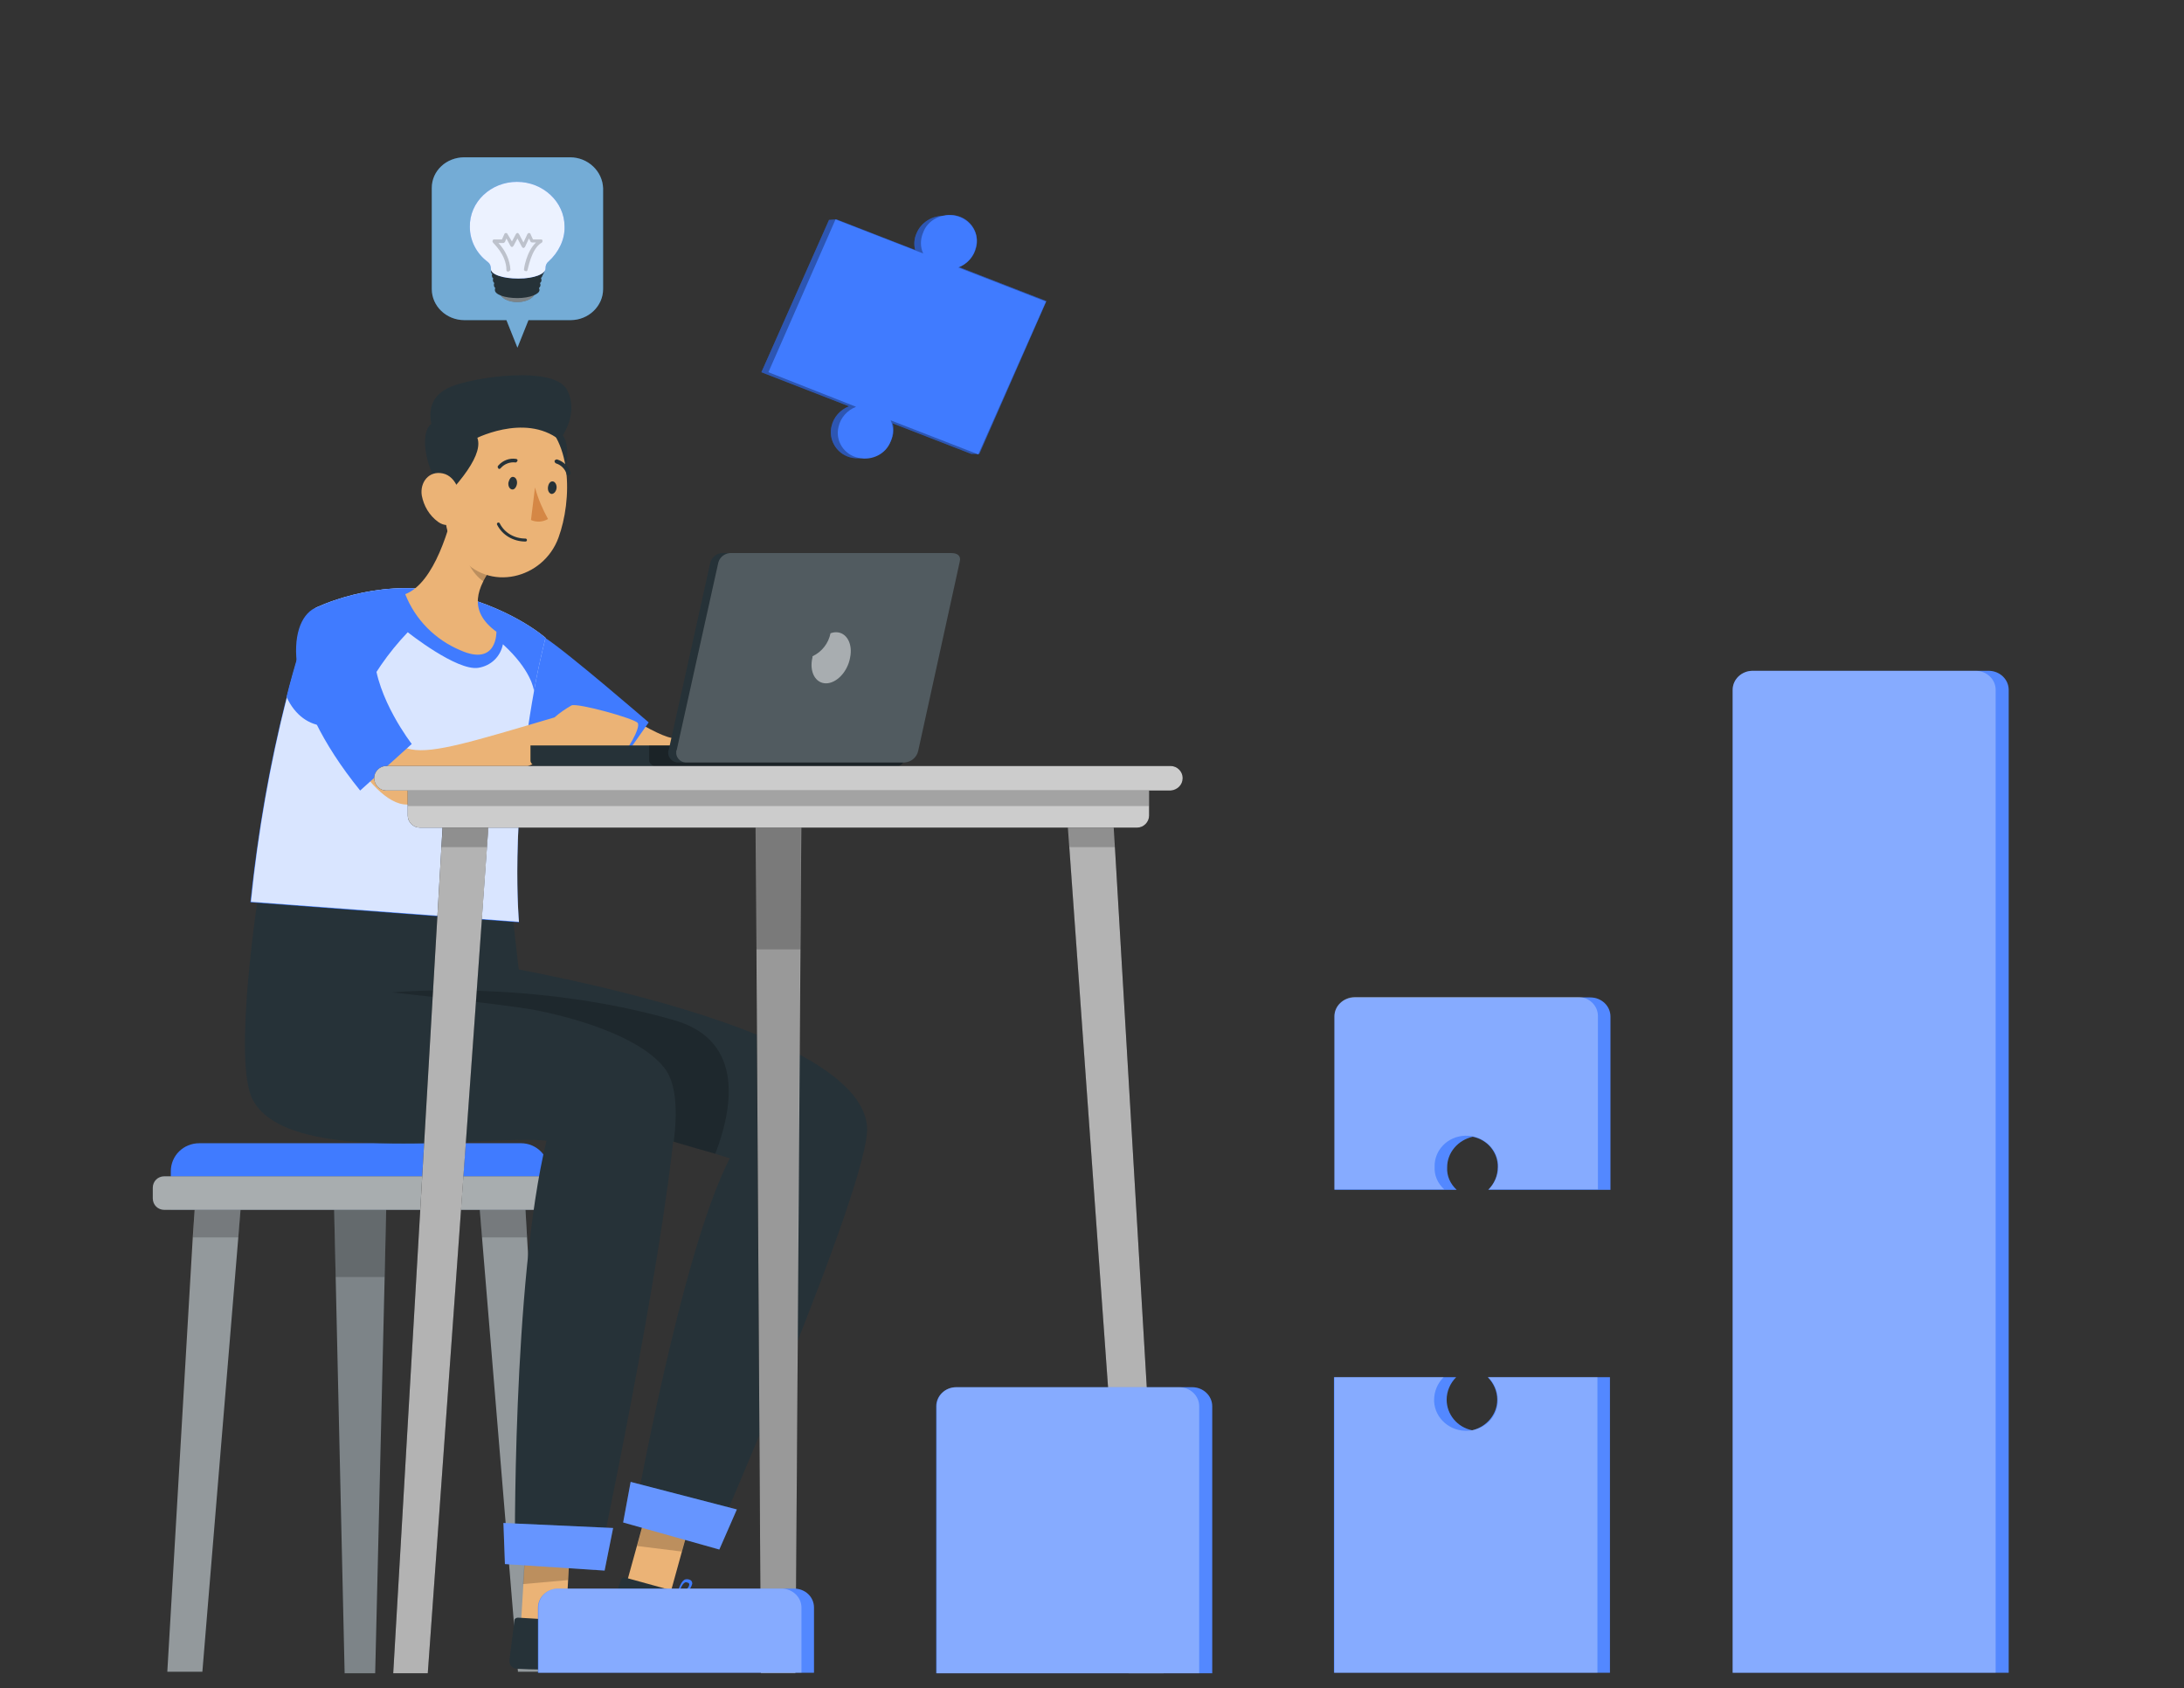 <?xml version="1.0" encoding="utf-8"?>
<!-- Generator: Adobe Illustrator 24.0.1, SVG Export Plug-In . SVG Version: 6.00 Build 0)  -->
<svg version="1.1" id="Camada_1" xmlns="http://www.w3.org/2000/svg" xmlns:xlink="http://www.w3.org/1999/xlink" x="0px" y="0px"
	 viewBox="0 0 436 337" style="enable-background:new 0 0 436 337;" xml:space="preserve">
<rect x="0" y="0" width="436" height="337" fill="#333333" stroke="none"/>
<style type="text/css">
	.st0{fill:#263238;}
	.st1{opacity:0.4;fill:#FFFFFF;enable-background:new    ;}
	.st2{opacity:0.2;enable-background:new    ;}
	.st3{opacity:0.5;fill:#FFFFFF;enable-background:new    ;}
	.st4{fill:#407BFF;}
	.st5{opacity:0.6;fill:#FFFFFF;enable-background:new    ;}
	.st6{fill:#EBB376;}
	.st7{opacity:0.2;fill:#FFFFFF;enable-background:new    ;}
	.st8{opacity:0.8;fill:#FFFFFF;enable-background:new    ;}
	.st9{fill:#D58745;}
	.st10{fill:none;stroke:#263238;stroke-width:0.594;stroke-linecap:round;stroke-linejoin:round;}
	.st11{opacity:0.3;enable-background:new    ;}
	.st12{opacity:0.7;fill:#FFFFFF;enable-background:new    ;}
	.st13{fill:#1774BA;}
	.st14{opacity:0.9;fill:#FFFFFF;enable-background:new    ;}
	.st15{opacity:0.2;}
	.st16{opacity:0.1;fill:#FFFFFF;enable-background:new    ;}
	.st17{opacity:0.3;fill:#FFFFFF;enable-background:new    ;}
</style>
<g>
	<g id="freepik--Character--inject-3">
		<polygon class="st0" points="77.2,236.9 76.8,254.5 74.9,334 68.8,334 67,254.5 66.6,236.9 		"/>
		<polygon class="st1" points="77.2,236.9 76.8,254.5 74.9,334 68.8,334 67,254.5 66.6,236.9 		"/>
		<polygon class="st2" points="77.2,236.9 76.8,254.9 67,254.9 66.6,236.9 		"/>
		<polygon class="st0" points="110.4,333.7 104.7,238.1 95.5,238.1 103.4,333.7 		"/>
		<polygon class="st3" points="103.4,333.7 110.4,333.7 105.2,246.7 104.7,238 95.5,238 96.2,246.7 		"/>
		<polygon class="st2" points="95.5,238 96.2,247 105.2,247 104.7,238 		"/>
		<polygon class="st0" points="40.4,333.7 48.3,238.1 39.1,238.1 33.4,333.7 		"/>
		<polygon class="st3" points="40.4,333.7 47.6,246.7 48.3,238 39.1,238 38.5,246.7 33.4,333.7 		"/>
		<polygon class="st2" points="48.3,238 47.6,247 38.5,247 39.1,238 		"/>
		<path class="st4" d="M39.8,228.2H104c3.1,0,5.6,2.5,5.6,5.6v7.6l0,0H34.1l0,0v-7.6C34.1,230.7,36.6,228.2,39.8,228.2L39.8,228.2z"
			/>
		<path class="st0" d="M32.8,234.8H111c1.3,0,2.3,1,2.3,2.3v2.1c0,1.3-1,2.3-2.3,2.3H32.8c-1.3,0-2.3-1-2.3-2.3v-2.1
			C30.5,235.8,31.5,234.8,32.8,234.8z"/>
		<path class="st5" d="M32.8,234.8H111c1.3,0,2.3,1,2.3,2.3v2.1c0,1.3-1,2.3-2.3,2.3H32.8c-1.3,0-2.3-1-2.3-2.3v-2.1
			C30.5,235.8,31.5,234.8,32.8,234.8z"/>
		<g id="freepik--group--inject-3">
			<path class="st6" d="M118.7,138.8c0,0,13.3,9,16,8.5c2.7-0.6,27.2-4.2,27.2-4.2l1.4,6.9c0,0-22.7,2.9-29.9,4.2
				c-7.2,1.3-19.7-6.5-19.7-6.5L118.7,138.8z"/>
			<path class="st4" d="M108.8,127.3c4.5,2.9,20.7,16.9,20.7,16.9l-7.8,11.1l-21.9-11.1L108.8,127.3z"/>
			<polygon class="st6" points="103.9,325.8 112.9,324.6 114.1,303.2 105.2,304.4 			"/>
			<polygon class="st2" points="105.2,304.4 114.1,303.2 113.4,315.4 104.4,316.2 			"/>
			<path class="st0" d="M104.3,200.1l-2.2-19.4l-50.4-3c0,0-5.4,34.3-1.2,41.9c7.3,13.5,47,6.8,58.6,8.1
				c-6.9,28.3-6.3,83.8-6.3,83.8l16.6,1.3c0,0,12.7-59.7,15.3-88.1C136.4,205.5,120.5,206,104.3,200.1z"/>
			<polygon class="st4" points="100.8,312.2 120.7,313.5 122.4,305 100.5,304 			"/>
			<polygon class="st6" points="124.6,317.8 133.7,318.5 139.4,297.9 130.3,297.2 			"/>
			<path class="st4" d="M135,318.9C135,318.9,135,318.9,135,318.9L135,318.9c0.8,0.5,1.6,0.8,2.3,1c0.6,0.2,1.2,0.2,1.8,0
				c0.4-0.2,0.6-0.6,0.6-1.1c0-0.3-0.1-0.5-0.3-0.7c-0.8-0.3-1.7-0.3-2.5-0.1c0.6-0.4,1.1-1.1,1.3-1.9c0-0.4-0.2-0.7-0.6-0.8
				c-0.3-0.1-0.6-0.1-0.9,0c-1.1,0.6-1.5,3.1-1.6,3.3l0,0h-0.2C134.9,318.8,134.9,318.9,135,318.9z M135.6,318.4l-0.2,0.1
				c0.2-0.8,0.7-2.3,1.3-2.6c0.2-0.1,0.3-0.1,0.5,0h0.1c0.3,0.1,0.3,0.3,0.3,0.4C137.6,316.9,136.5,317.9,135.6,318.4L135.6,318.4z
				 M135.6,318.9c1.2-0.4,2.9-0.7,3.4-0.3c0.1,0.1,0.2,0.2,0.1,0.4c0,0.3-0.1,0.5-0.4,0.7C138.3,319.9,137.1,319.6,135.6,318.9
				L135.6,318.9z"/>
			<polygon class="st2" points="130.3,297.2 139.4,297.9 136.1,309.7 127.2,308.6 			"/>
			<path class="st0" d="M142.4,308.2l-15.9-4.7c0,0,9.5-53.7,19.2-72.3c-0.7-0.2-1.7-0.5-2.9-0.9c-2.1-0.6-5-1.4-8.3-2.4
				c-23.2-6.4-70.1-18.5-70.1-18.5l21.5-18.9c0,0,85.4,11.9,87.2,34.4C173.9,235.8,142.4,308.2,142.4,308.2z"/>
			<polygon class="st4" points="124.4,303.9 143.6,309.3 147.1,301.3 125.9,295.8 			"/>
			<path class="st2" d="M142.8,230.3c-2.1-0.6-5-1.4-8.3-2.4c0.7-5.5,0.7-11.7-2-14.9c-5.2-6.4-18.7-10.1-26.3-11.5
				c-6.4-1.1-27.9-3.4-27.9-3.4s27.9-2.7,56.5,5.6C148.9,207.9,146.1,221.7,142.8,230.3z"/>
			<polygon class="st7" points="100.8,312.2 120.7,313.5 122.4,305 100.5,304 			"/>
			<polygon class="st7" points="124.4,303.9 143.6,309.3 147.1,301.3 125.9,295.8 			"/>
			<path class="st0" d="M134.6,317.6l-9.8-2.7c-0.3-0.1-0.7,0.1-0.8,0.4l0,0l-2.7,7.6c-0.2,0.9,0.3,1.7,1.1,2
				c3.4,0.9,5.1,1.1,9.4,2.3c2.7,0.7,7.8,2.4,11.6,2.9s4.1-3.3,2.5-3.8c-3.7-1.2-8.1-5.1-10.1-7.7
				C135.6,318.1,135.1,317.7,134.6,317.6z"/>
			<path class="st4" d="M113.8,324.6h0.2c0,0,0.2,0.1,0.2,0.1c0,0,0,0,0,0.1c0,0,0.1,0,0.1,0c0.8,0.2,1.6,0.4,2.4,0.5
				c0.6,0.1,1.2,0,1.7-0.3c0.3-0.3,0.4-0.7,0.3-1.1c0-0.3-0.2-0.5-0.5-0.6c-0.9-0.1-1.8,0-2.5,0.5c0.5-0.6,0.9-1.3,0.9-2.1
				c-0.1-0.4-0.4-0.7-0.8-0.7c-0.4-0.1-0.7,0-1,0.2C113.9,321.9,113.7,324.5,113.8,324.6L113.8,324.6L113.8,324.6z M114.8,324.1
				l-0.2,0.1c0-0.9,0.2-2.3,0.8-2.8c0.1-0.1,0.3-0.2,0.5-0.2h0.1c0.3,0.1,0.4,0.2,0.4,0.3C116.1,322.6,115.6,323.5,114.8,324.1
				L114.8,324.1z M114.9,324.5c1.1-0.6,2.6-1.3,3.2-1c0.1,0.1,0.2,0.2,0.2,0.3c0.1,0.3,0,0.6-0.2,0.7
				C117.7,325,116.5,324.9,114.9,324.5L114.9,324.5z"/>
			<path class="st0" d="M113.6,323.5l-10.2-0.6c-0.3,0-0.7,0.2-0.7,0.5c0,0,0,0,0,0l0,0l-1,8c-0.1,0.9,0.6,1.7,1.5,1.7c0,0,0,0,0,0
				c3.5,0.2,5.2,0.1,9.7,0.3c2.7,0.2,8.2,0.7,11.9,0.4c3.8-0.4,3.3-4.1,1.7-4.3c-3.9-0.5-9-3.3-11.4-5.5
				C114.7,323.7,114.1,323.5,113.6,323.5z"/>
			<path class="st4" d="M108.8,127.3c0,0-7.3-6.5-20.7-9.2s-25.3,3.3-25.3,3.3s-8.9,21.5-12.8,58.7l53.6,4
				C103.6,184.1,101.3,158.9,108.8,127.3z"/>
			<path class="st8" d="M103.6,184c0,0-1.8-19.6,3-46c0.6-3.5,1.4-7,2.3-10.7c0,0-7.3-6.5-20.7-9.2s-25.3,3.3-25.3,3.3
				c-2.2,5.8-4.1,11.7-5.6,17.7c-3.4,13.4-5.8,27.1-7.2,40.9L103.6,184z"/>
			<path class="st4" d="M57.2,139.1c3.4,7.5,11.7,7.6,14.7,0.9c2.4-5.1,5.6-9.7,9.5-13.8c0,0,9.8,7.8,14.1,7.1
				c2.5-0.4,4.4-2.2,4.9-4.7c5.6,5.1,6.2,9,6.2,9.4c0.6-3.5,1.4-7,2.3-10.7c0,0-7.3-6.5-20.7-9.2s-25.3,3.3-25.3,3.3
				C60.5,127.1,58.7,133.1,57.2,139.1z"/>
			<path class="st6" d="M73.3,136.4c6.1,16.5,4.9,16.4,37.4,6.8c1-0.9,2.2-1.7,3.4-2.4c1.3-0.5,12.5,2.6,13.2,3.5
				c0.7,0.9-2.3,6-3.4,6.5c-1.1,0.5-11.5,0-12.1,0c-0.6,0-1.6,0-1.6,0s-20.8,9.7-28.9,9.8S64.4,140,64.4,140L73.3,136.4z"/>
			<path class="st4" d="M62.8,121.4c-5.5,2.8-6.6,17,9.1,36.4l10.3-9.3c0,0-7.1-9.1-7.5-17.7C74.2,122.2,62.8,121.4,62.8,121.4z"/>
			<path class="st6" d="M91.2,98.9c-1.3,6.3-4.5,17.5-10.3,19.7c2,5.1,6,9.1,11,11.2c7.4,3.3,7.2-3.7,7.2-3.7
				c-5.9-4.3-3.7-9-0.7-13.1L91.2,98.9z"/>
			<path class="st2" d="M94.2,104.7l4.3,8.4c-0.7,0.9-1.4,1.9-1.9,3c-2.3-1.4-4.6-5.5-3.8-8.3C93,106.7,93.5,105.6,94.2,104.7z"/>
			<path class="st0" d="M104.7,87.5c-3.7,2-2.5,6.2,4.8,13.3c3.6-3.9,4.9-11.9,2.6-14.2C109.7,84.3,108,85.7,104.7,87.5z"/>
			<path class="st6" d="M89.1,92.5c-0.5,8.6-1.1,13.5,2.7,18.5c5.7,7.3,16.7,4.6,19.7-3.7c2.7-7.4,3-20.2-5-24.6
				c-5.7-3.1-12.8-1.1-16,4.6C89.6,89,89.1,90.7,89.1,92.5z"/>
			<path class="st0" d="M101.5,96.3c-0.1,0.7,0.2,1.3,0.7,1.4s0.9-0.5,1-1.1c0.1-0.7-0.2-1.3-0.7-1.4S101.7,95.6,101.5,96.3z"/>
			<path class="st0" d="M109.4,97.2c-0.1,0.7,0.2,1.3,0.7,1.4c0.5,0,0.9-0.5,1-1.1s-0.2-1.3-0.7-1.4C109.9,96,109.5,96.5,109.4,97.2
				z"/>
			<path class="st9" d="M106.8,97.3c0.6,2.2,1.5,4.3,2.6,6.3c-1,0.6-2.3,0.7-3.4,0.2L106.8,97.3z"/>
			<path class="st0" d="M99.7,93.6c-0.1,0-0.2,0-0.2-0.1c-0.2-0.2-0.2-0.4,0-0.6c0.9-1,2.2-1.5,3.5-1.3c0.2,0,0.4,0.2,0.3,0.4
				c0,0,0,0,0,0l0,0c-0.1,0.2-0.3,0.4-0.5,0.3l0,0c-1-0.1-2.1,0.3-2.8,1.1C99.9,93.5,99.8,93.6,99.7,93.6z"/>
			<path class="st0" d="M113.4,94.9c-0.2,0-0.3-0.1-0.3-0.3c-0.3-1-1.1-1.8-2.1-2.1c-0.2-0.1-0.3-0.3-0.3-0.5c0,0,0,0,0,0
				c0.1-0.2,0.3-0.3,0.5-0.3c1.3,0.4,2.3,1.4,2.7,2.6c0.1,0.2,0,0.4-0.2,0.5l0,0C113.5,94.9,113.4,95,113.4,94.9z"/>
			<path class="st0" d="M93.3,85.4c3.8,1.8,2.8,6.1-4.1,13.5c-3.8-3.7-5.6-11.6-3.4-14S90,83.8,93.3,85.4z"/>
			<path class="st6" d="M84.2,98.9c0.4,2.1,1.5,4,3.3,5.3c2.3,1.6,4.5-0.2,4.6-2.9c0.1-2.4-0.9-6.2-3.7-6.8S83.8,96.3,84.2,98.9z"/>
			<path class="st10" d="M99.5,104.6c1,2,3.1,3.2,5.4,3.2"/>
			<path class="st0" d="M94.4,87.8c0,0,10.2-5.5,17.3,0c0,0,4-4.7,1.6-9.8c-2.4-5.2-18.8-2.7-23.3-0.8c-7.9,3.3-1.9,12.1-1.9,12.1
				L94.4,87.8z"/>
			<path class="st0" d="M180.4,148.8v3c0,0.9-1.5,1.5-2.4,1.5h-69.8c-0.9,0-2.3-0.6-2.3-1.5v-3H180.4z"/>
			<path class="st11" d="M180.4,148.8v3c0,0.9-1.5,1.5-2.4,1.5h-46c-0.9,0-2.4-0.6-2.4-1.5v-3H180.4z"/>
			<path class="st0" d="M191.6,112.1l-8.3,37.8c-0.3,1.3-1.4,2.2-2.7,2.3h-45.4c-1.1-0.1-1.9-1.1-1.8-2.1c0-0.1,0-0.3,0.1-0.4
				l8.3-37.4c0.3-1.2,1.5-2,2.7-1.9h45.4C191.1,110.4,191.9,110.9,191.6,112.1z"/>
			<path class="st7" d="M191.6,112.1l-8.3,37.8c-0.3,1.3-1.4,2.2-2.7,2.3h-43.8c-1.1-0.1-1.9-1.1-1.8-2.1c0-0.1,0-0.3,0.1-0.4
				l8.3-37.4c0.3-1.2,1.5-2,2.7-1.9h43.8C191.1,110.4,191.9,110.9,191.6,112.1z"/>
			<path class="st3" d="M164.9,136.4c2.1,0,4.3-2.3,4.8-5.1c0.6-2.8-0.7-5.1-2.8-5.1c-0.4,0-0.8,0.1-1.1,0.2c-0.4,2-1.7,3.7-3.6,4.6
				c0,0.1,0,0.2,0,0.2C161.5,134.1,162.8,136.4,164.9,136.4z"/>
		</g>
		<polygon points="158.8,334 151.9,334 150.8,160.9 159.9,160.9 		"/>
		<polygon class="st5" points="160,161.2 159.8,189.1 158.8,334 151.9,334 151,189.1 150.8,161.2 		"/>
		<polygon class="st2" points="160,161.2 159.8,189.5 151,189.5 150.8,161.2 		"/>
		<polygon points="232.3,334 225.3,334 212.9,160.9 222.1,160.9 		"/>
		<polygon class="st12" points="232.3,334 225.3,334 213.5,169.5 212.9,161.2 222.1,161.2 222.6,169.5 		"/>
		<polygon class="st2" points="222.6,169.1 213.5,169.1 212.9,161.2 222.1,161.2 		"/>
		<polygon points="85.4,334 78.5,334 88.6,160.9 97.8,160.9 		"/>
		<polygon class="st12" points="97.8,161.2 97.2,169.5 85.4,334 78.5,334 88.1,169.5 88.6,161.2 		"/>
		<polygon class="st2" points="88.6,161.2 97.8,161.2 97.2,169.1 88.1,169.1 		"/>
		<path d="M81.4,156.6h148l0,0v6.2c0,1.3-1.1,2.4-2.4,2.4l0,0H83.8c-1.3,0-2.4-1.1-2.4-2.4l0,0C81.4,162.8,81.4,156.6,81.4,156.6z"
			/>
		<path class="st8" d="M81.4,156.6h148l0,0v6.2c0,1.3-1.1,2.4-2.4,2.4l0,0H83.8c-1.3,0-2.4-1.1-2.4-2.4l0,0
			C81.4,162.8,81.4,156.6,81.4,156.6z"/>
		<rect x="81.4" y="156.6" class="st2" width="148" height="4.3"/>
		<path d="M233.7,157.8H77.1c-1.3,0-2.4-1.1-2.4-2.5l0,0c0-1.3,1.1-2.4,2.4-2.4h0h156.6c1.3,0,2.4,1.1,2.4,2.4l0,0l0,0
			C236.1,156.7,235,157.7,233.7,157.8z"/>
		<path class="st8" d="M233.7,157.8H77.1c-1.3,0-2.4-1.1-2.4-2.5l0,0c0-1.3,1.1-2.4,2.4-2.4h0h156.6c1.3,0,2.4,1.1,2.4,2.4l0,0l0,0
			C236.1,156.7,235,157.7,233.7,157.8z"/>
	</g>
	<path class="st13" d="M113.8,31.4H92.7c-3.6,0-6.5,2.7-6.5,6.1c0,0,0,0,0,0v20.2c0,3.4,2.9,6.2,6.5,6.2h8.4l2.2,5.5l2.2-5.5h8.4
		c3.6,0,6.5-2.8,6.5-6.2V37.6C120.3,34.2,117.4,31.4,113.8,31.4z"/>
	<path class="st1" d="M113.8,31.4H92.7c-3.6,0-6.5,2.7-6.5,6.1c0,0,0,0,0,0v20.2c0,3.4,2.9,6.2,6.5,6.2h8.4l2.2,5.5l2.2-5.5h8.4
		c3.6,0,6.5-2.8,6.5-6.2V37.6C120.3,34.2,117.4,31.4,113.8,31.4z"/>
	<ellipse transform="matrix(1 -6.556394e-03 6.556394e-03 1 -0.38 0.679)" class="st0" cx="103.3" cy="58.3" rx="3.5" ry="2"/>
	<ellipse transform="matrix(1 -6.556394e-03 6.556394e-03 1 -0.38 0.679)" class="st1" cx="103.3" cy="58.3" rx="3.5" ry="2"/>
	<path class="st0" d="M108.4,54.7c0.2-0.2,0.3-0.4,0.3-0.7c0-1.1-2.4-1.9-5.4-1.9c-3,0-5.3,0.9-5.3,2c0,0.2,0.1,0.5,0.3,0.6
		c-0.1,0.1-0.1,0.2-0.1,0.3c0,0.2,0.1,0.5,0.3,0.6c-0.1,0.1-0.1,0.2-0.1,0.3c0,0.2,0.1,0.5,0.3,0.6c-0.1,0.1-0.1,0.2-0.1,0.4
		c0,0.2,0.1,0.5,0.3,0.6c-0.1,0.1-0.1,0.2-0.1,0.4c0,0.9,2,1.6,4.5,1.6s4.4-0.8,4.4-1.6c0-0.1,0-0.2-0.1-0.4
		c0.2-0.2,0.3-0.4,0.3-0.6c0-0.1,0-0.2-0.1-0.4c0.3-0.2,0.4-0.6,0.2-1c0.2-0.2,0.3-0.4,0.3-0.6C108.5,54.9,108.4,54.8,108.4,54.7z"
		/>
	<path class="st4" d="M112.7,45.2c0-4.9-4.3-8.9-9.5-8.9c-5.2,0-9.5,4-9.4,9c0,2.7,1.3,5.3,3.6,7c0.4,0.3,0.6,0.8,0.6,1.3
		c0,0,0,0,0,0.1c0,1.1,2.4,1.9,5.5,1.9s5.4-0.9,5.4-2v-0.1c0-0.5,0.2-1,0.6-1.3C111.5,50.4,112.8,47.8,112.7,45.2z"/>
	<path class="st14" d="M112.7,45.2c0-4.9-4.3-8.9-9.5-8.9c-5.2,0-9.5,4-9.4,9c0,2.7,1.3,5.3,3.6,7c0.4,0.3,0.6,0.8,0.6,1.3
		c0,0,0,0,0,0.1c0,1.1,2.4,1.9,5.5,1.9s5.4-0.9,5.4-2v-0.1c0-0.5,0.2-1,0.6-1.3C111.5,50.4,112.8,47.8,112.7,45.2z"/>
	<g class="st15">
		<path d="M101.4,54.2c-0.2,0-0.3-0.1-0.3-0.3l0,0c0-3.1-2.7-5.4-2.7-5.5c-0.1-0.1-0.1-0.3,0-0.5c0.1-0.1,0.1-0.1,0.2-0.1h1.6
			l0.5-1.1c0-0.1,0.2-0.2,0.3-0.2c0.1,0,0.3,0.1,0.3,0.2l0.9,1.5l0.8-1.5c0.1-0.1,0.2-0.2,0.3-0.2c0.1,0,0.2,0.1,0.3,0.2l0.9,1.7
			l0.8-1.7c0.1-0.1,0.2-0.2,0.3-0.2c0.1,0,0.3,0.1,0.3,0.2l0.5,1.1h1.6l0,0c0.2,0,0.3,0.1,0.3,0.2c0,0.1,0,0.3-0.1,0.4
			c-2.2,1.2-2.8,5.5-2.9,5.5c0,0.2-0.2,0.3-0.4,0.2c-0.2,0-0.3-0.2-0.3-0.3c0-0.2,0.5-3.6,2.4-5.4h-0.8c-0.1,0-0.3-0.1-0.3-0.2
			l-0.3-0.6l-0.8,1.7c-0.1,0.1-0.2,0.2-0.3,0.2c-0.1,0-0.2-0.1-0.3-0.2l-0.9-1.7l-0.8,1.5c-0.1,0.1-0.2,0.2-0.3,0.2
			c-0.1,0-0.2-0.1-0.3-0.2l-0.8-1.5l-0.3,0.7c-0.1,0.1-0.2,0.2-0.3,0.2h-1c1.4,1.5,2.3,3.4,2.4,5.4
			C101.7,54.1,101.5,54.3,101.4,54.2L101.4,54.2z"/>
	</g>
	<path class="st4" d="M195.5,90.6l13.4-30.5l-17.5-6.8c1.8-0.7,3.1-2.2,3.5-4c0.5-2.1-0.4-4.3-2.2-5.5c-1.2-0.8-2.8-1.1-4.2-0.7
		c-2.4-0.1-4.6,1.3-5.5,3.4c-0.5,1.1-0.6,2.3-0.3,3.4l-15.7-6.1l-1.5,0.1L152,74.3l17.5,6.8c-1.8,0.7-3.1,2.2-3.5,4
		c-0.5,2.1,0.4,4.3,2.2,5.5c1.2,0.8,2.8,1.1,4.2,0.7c2.4,0.1,4.6-1.3,5.5-3.4c0.5-1.1,0.6-2.3,0.3-3.4l15.7,6.1L195.5,90.6z"/>
	<path class="st11" d="M195.5,90.6l13.4-30.5l-17.5-6.8c1.8-0.7,3.1-2.2,3.5-4c0.5-2.1-0.4-4.3-2.2-5.5c-1.2-0.8-2.8-1.1-4.2-0.7
		c-2.4-0.1-4.6,1.3-5.5,3.4c-0.5,1.1-0.6,2.3-0.3,3.4l-15.7-6.1l-1.5,0.1L152,74.3l17.5,6.8c-1.8,0.7-3.1,2.2-3.5,4
		c-0.5,2.1,0.4,4.3,2.2,5.5c1.2,0.8,2.8,1.1,4.2,0.7c2.4,0.1,4.6-1.3,5.5-3.4c0.5-1.1,0.6-2.3,0.3-3.4l15.7,6.1L195.5,90.6z"/>
	<path class="st4" d="M208.8,60.2l-17.5-6.8c1.8-0.7,3.1-2.2,3.5-4c0.8-2.8-1-5.6-3.9-6.3c-2.8-0.7-5.7,0.8-6.6,3.3
		c-0.6,1.4-0.6,2.9,0,4.2l-17.5-6.8l-13.4,30.5l17.5,6.9c-1.8,0.7-3.1,2.2-3.5,4c-0.7,2.8,1.1,5.6,4,6.2c2.7,0.6,5.5-0.8,6.4-3.3
		c0.6-1.4,0.6-2.9,0-4.2l17.5,6.8L208.8,60.2z"/>
</g>
<g>
	<g id="freepik--Bars--inject-31">
		<path class="st4" d="M397,133.9h-47.1c-2.2,0-4,1.7-4,3.8l0,0v196.2H401V137.7C401,135.6,399.2,133.9,397,133.9
			C397,133.9,397,133.9,397,133.9z"/>
		<path class="st16" d="M397,133.9h-47.1c-2.2,0-4,1.7-4,3.8l0,0v196.2H401V137.7C401,135.6,399.2,133.9,397,133.9
			C397,133.9,397,133.9,397,133.9z"/>
		<path class="st17" d="M349.9,133.9h44.5c2.2,0,4,1.7,4,3.8l0,0v196.2l0,0h-52.5l0,0V137.7C345.9,135.6,347.7,133.9,349.9,133.9z"
			/>
		<path class="st4" d="M317.5,199.1h-47.1c-2.2,0-4,1.7-4,3.8v34.6h24.4c-1.3-1.2-2-2.8-1.9-4.5c0-2.9,2.1-5.4,5.1-6.1
			c3,0.6,5.1,3.2,5,6.1c0,1.7-0.7,3.3-1.9,4.5h24.4v-34.6C321.5,200.8,319.7,199.1,317.5,199.1C317.5,199.1,317.5,199.1,317.5,199.1
			z"/>
		<path class="st4" d="M299.6,274.9h-2.6c1.2,1.2,1.9,2.8,1.9,4.5c0,2.9-2.1,5.4-5,6.1c-3-0.6-5.1-3.2-5.1-6.1
			c0-1.7,0.7-3.3,1.9-4.5h-24.4v59h55.1v-59H299.6z"/>
		<path class="st16" d="M317.5,199.1h-47.1c-2.2,0-4,1.7-4,3.8v34.6h24.4c-1.3-1.2-2-2.8-1.9-4.5c0-2.9,2.1-5.4,5.1-6.1
			c3,0.6,5.1,3.2,5,6.1c0,1.7-0.7,3.3-1.9,4.5h24.4v-34.6C321.5,200.8,319.7,199.1,317.5,199.1C317.5,199.1,317.5,199.1,317.5,199.1
			z"/>
		<path class="st16" d="M299.6,274.9h-2.6c1.2,1.2,1.9,2.8,1.9,4.5c0,2.9-2.1,5.4-5,6.1c-3-0.6-5.1-3.2-5.1-6.1
			c0-1.7,0.7-3.3,1.9-4.5h-24.4v59h55.1v-59H299.6z"/>
		<path class="st17" d="M297.1,274.9c1.2,1.2,1.9,2.8,1.9,4.5c0.1,3.3-2.6,6.1-6.1,6.2c-3.5,0.1-6.4-2.5-6.6-5.8c0-0.1,0-0.3,0-0.4
			c0-1.7,0.7-3.3,1.9-4.5h-21.8v59h52.5v-59H297.1z"/>
		<path class="st17" d="M266.4,202.8v34.6h21.9c-1.3-1.2-2-2.8-1.9-4.5c-0.1-3.3,2.6-6.1,6.1-6.2c3.5-0.1,6.4,2.5,6.6,5.8
			c0,0.1,0,0.3,0,0.4c0,1.7-0.7,3.3-1.9,4.5h21.8v-34.6c0-2.1-1.8-3.8-4-3.8c0,0,0,0,0,0h-44.6C268.2,199.1,266.4,200.8,266.4,202.8
			z"/>
	</g>
	<path class="st4" d="M158.5,317.1h-47.1c-2.2,0-4,1.7-4,3.8c0,0,0,0,0,0v13h55.1v-13C162.5,318.8,160.8,317.1,158.5,317.1
		C158.5,317.1,158.5,317.1,158.5,317.1z"/>
	<path class="st16" d="M158.5,317.1h-47.1c-2.2,0-4,1.7-4,3.8c0,0,0,0,0,0v13h55.1v-13C162.5,318.8,160.8,317.1,158.5,317.1
		C158.5,317.1,158.5,317.1,158.5,317.1z"/>
	<path class="st17" d="M111.4,317.1H156c2.2,0,4,1.7,4,3.8l0,0v13l0,0h-52.5l0,0v-13C107.5,318.8,109.2,317.1,111.4,317.1z"/>
	<path class="st4" d="M238,276.9h-47.1c-2.2,0-4,1.7-4,3.8c0,0,0,0,0,0v53.3H242v-53.3C242,278.6,240.2,276.9,238,276.9z"/>
	<path class="st16" d="M238,276.9h-47.1c-2.2,0-4,1.7-4,3.8c0,0,0,0,0,0v53.3H242v-53.3C242,278.6,240.2,276.9,238,276.9z"/>
	<path class="st17" d="M190.9,276.9h44.5c2.2,0,4,1.7,4,3.8l0,0v53.3l0,0H187l0,0v-53.3C187,278.6,188.7,276.9,190.9,276.9z"/>
</g>
</svg>
